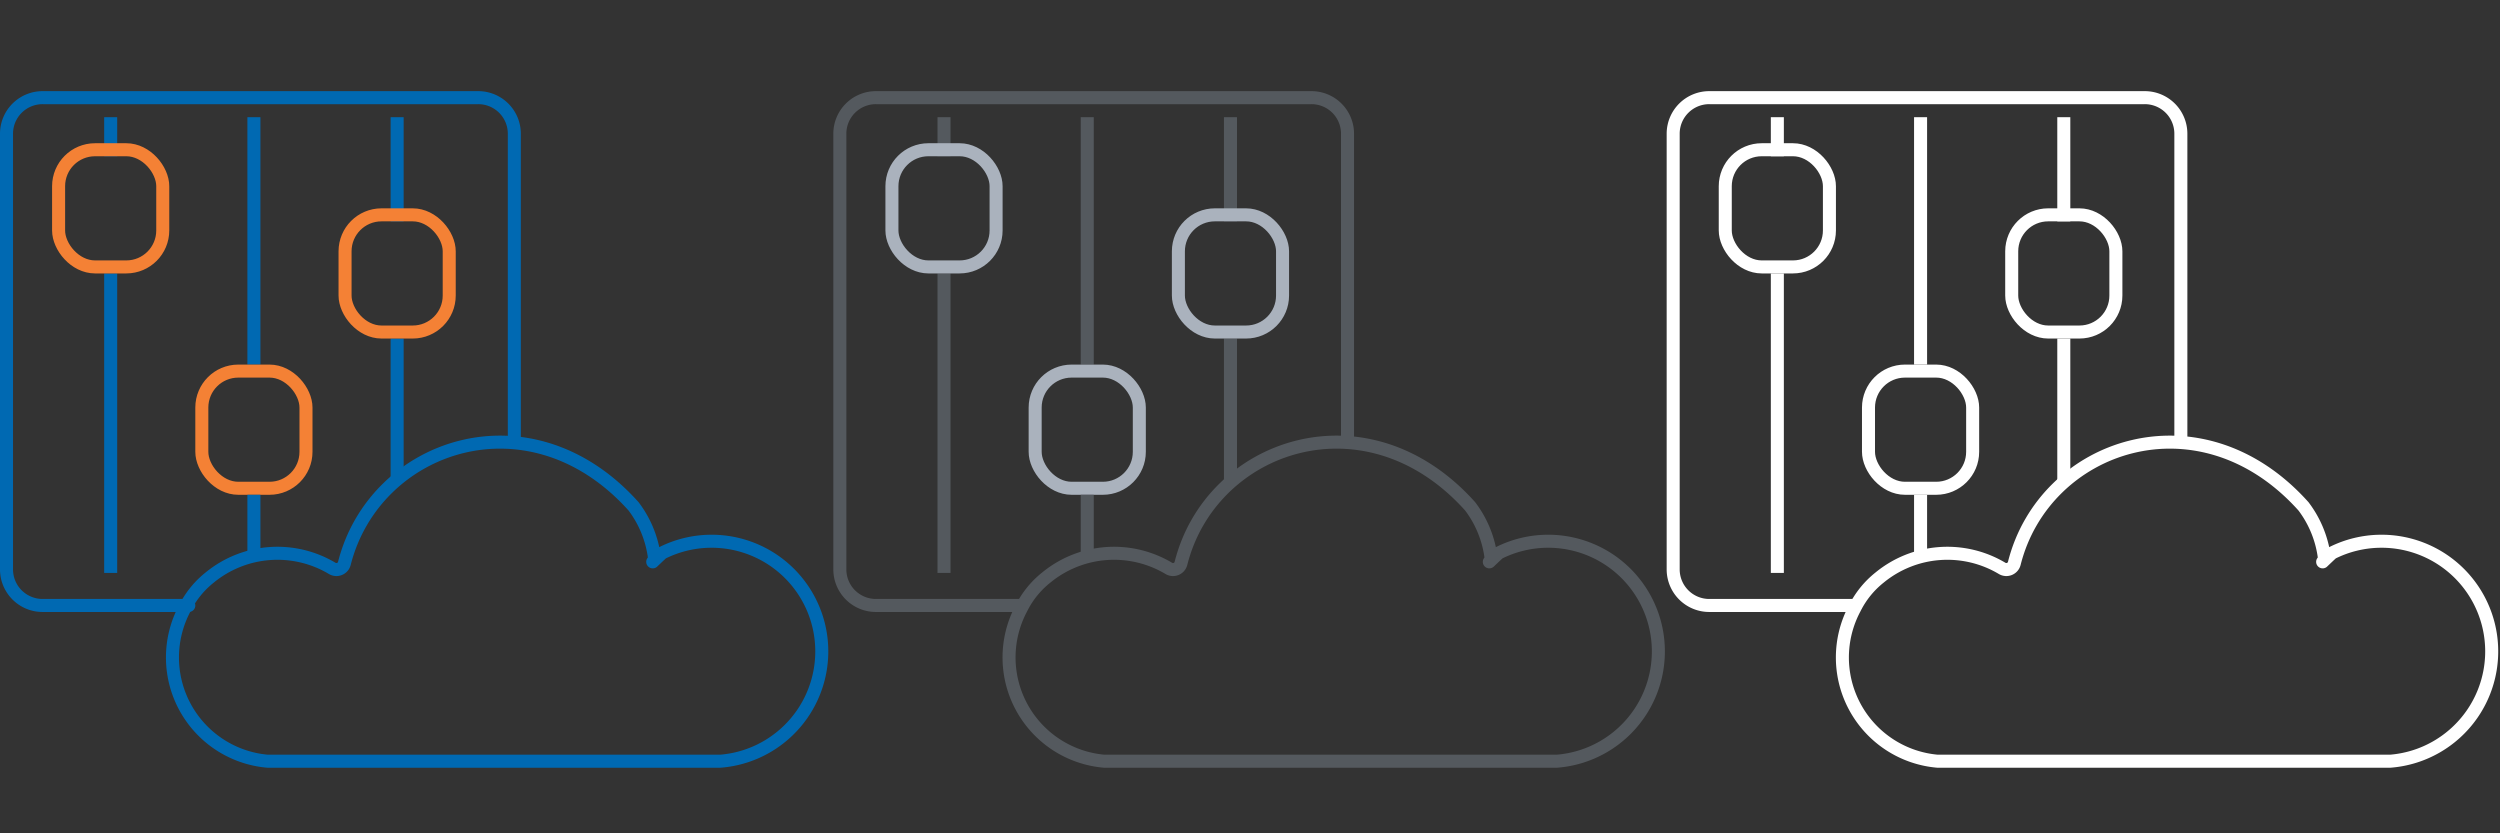 <svg id="Livello_1" data-name="Livello 1" xmlns="http://www.w3.org/2000/svg" viewBox="0 0 192 64">
    <rect x="0" y="0" width="192" height="64" fill="#333333" stroke="none"/>
    <defs>
        <style>
            .cls-1,
            .cls-2,
            .cls-3,
            .cls-4,
            .cls-5,
            .cls-6,
            .cls-7,
            .cls-8 {
                fill: none;
            }
            .cls-1,
            .cls-3 {
                stroke: #0069b2;
            }
            .cls-1,
            .cls-4,
            .cls-7 {
                stroke-miterlimit: 10;
            }
            .cls-2 {
                stroke: #f48135;
            }
            .cls-2,
            .cls-3,
            .cls-5,
            .cls-6,
            .cls-8 {
                stroke-linecap: round;
                stroke-linejoin: round;
            }
            .cls-4,
            .cls-6 {
                stroke: #54595e;
            }
            .cls-5 {
                stroke: #aab2bd;
            }
            .cls-7,
            .cls-8 {
                stroke: #fff;
            }
        </style>
        <view id="color" viewBox="0 0 64 64"/>
        <view id="grey" viewBox="64 0 64 64"/>
        <view id="white" viewBox="128 0 64 64"/>
    </defs><line class="cls-1" x1="8.5" y1="9" x2="8.5" y2="12"/><line class="cls-1" x1="8.5" y1="21" x2="8.5" y2="44"/><rect class="cls-2" x="4.5" y="11.5" width="8" height="9" rx="2.8" ry="2.8"/><path class="cls-3" d="M14.5,46.5H3.29A2.77,2.77,0,0,1,.5,43.75V10.25A2.77,2.77,0,0,1,3.29,7.5H36.71a2.77,2.77,0,0,1,2.79,2.75V33.5"/><line class="cls-1" x1="19.5" y1="9" x2="19.5" y2="28"/><rect class="cls-2" x="15.5" y="28.5" width="8" height="9" rx="2.8" ry="2.8"/><line class="cls-1" x1="30.5" y1="9" x2="30.5" y2="17"/><line class="cls-1" x1="30.5" y1="26" x2="30.5" y2="37"/><rect class="cls-2" x="26.5" y="16.5" width="8" height="9" rx="2.8" ry="2.8"/><path class="cls-3" d="M50.13,43.15s.71-.68.74-.69a8.46,8.46,0,1,1,4.46,16H20.54a8,8,0,0,1-6.35-11.74,7,7,0,0,1,1.92-2.37,8.2,8.2,0,0,1,9.4-.7.63.63,0,0,0,.94-.39C28.77,34.14,40.69,30,48.66,38.89a8.23,8.23,0,0,1,1.61,4"/><line class="cls-1" x1="19.5" y1="38" x2="19.5" y2="43"/><line class="cls-4" x1="72.5" y1="9" x2="72.5" y2="12"/><line class="cls-4" x1="72.5" y1="21" x2="72.5" y2="44"/><rect class="cls-5" x="68.5" y="11.5" width="8" height="9" rx="2.8" ry="2.8"/><path class="cls-6" d="M78.5,46.5H67.29a2.77,2.77,0,0,1-2.79-2.75V10.25A2.77,2.77,0,0,1,67.29,7.5h33.41a2.77,2.77,0,0,1,2.79,2.75V33.5"/><line class="cls-4" x1="83.5" y1="9" x2="83.5" y2="28"/><rect class="cls-5" x="79.5" y="28.5" width="8" height="9" rx="2.8" ry="2.8"/><line class="cls-4" x1="94.5" y1="9" x2="94.5" y2="17"/><line class="cls-4" x1="94.5" y1="26" x2="94.5" y2="37"/><rect class="cls-5" x="90.5" y="16.5" width="8" height="9" rx="2.8" ry="2.8"/><path class="cls-6" d="M114.38,43.15s.71-.68.74-.69a8.46,8.46,0,1,1,4.46,16H84.79a8,8,0,0,1-6.35-11.74,7,7,0,0,1,1.92-2.37,8.2,8.2,0,0,1,9.4-.7.63.63,0,0,0,.94-.39C93,34.14,104.94,30,112.91,38.89a8.23,8.23,0,0,1,1.61,4"/><line class="cls-4" x1="83.5" y1="38" x2="83.5" y2="43"/><line class="cls-7" x1="136.5" y1="9" x2="136.5" y2="12"/><line class="cls-7" x1="136.5" y1="21" x2="136.5" y2="44"/><rect class="cls-8" x="132.5" y="11.5" width="8" height="9" rx="2.8" ry="2.8"/><path class="cls-8" d="M142.5,46.5H131.29a2.77,2.77,0,0,1-2.79-2.75V10.25a2.77,2.77,0,0,1,2.79-2.75h33.41a2.77,2.77,0,0,1,2.79,2.75V33.5"/><line class="cls-7" x1="147.5" y1="9" x2="147.5" y2="28"/><rect class="cls-8" x="143.5" y="28.5" width="8" height="9" rx="2.8" ry="2.8"/><line class="cls-7" x1="158.5" y1="9" x2="158.5" y2="17"/><line class="cls-7" x1="158.5" y1="26" x2="158.5" y2="37"/><rect class="cls-8" x="154.5" y="16.5" width="8" height="9" rx="2.8" ry="2.8"/><path class="cls-8" d="M178.38,43.15s.71-.68.74-.69a8.46,8.46,0,1,1,4.46,16H148.79a8,8,0,0,1-6.35-11.74,7,7,0,0,1,1.92-2.37,8.2,8.2,0,0,1,9.4-.7.63.63,0,0,0,.94-.39C157,34.14,168.94,30,176.91,38.89a8.23,8.23,0,0,1,1.61,4"/><line class="cls-7" x1="147.5" y1="38" x2="147.5" y2="43"/></svg>

